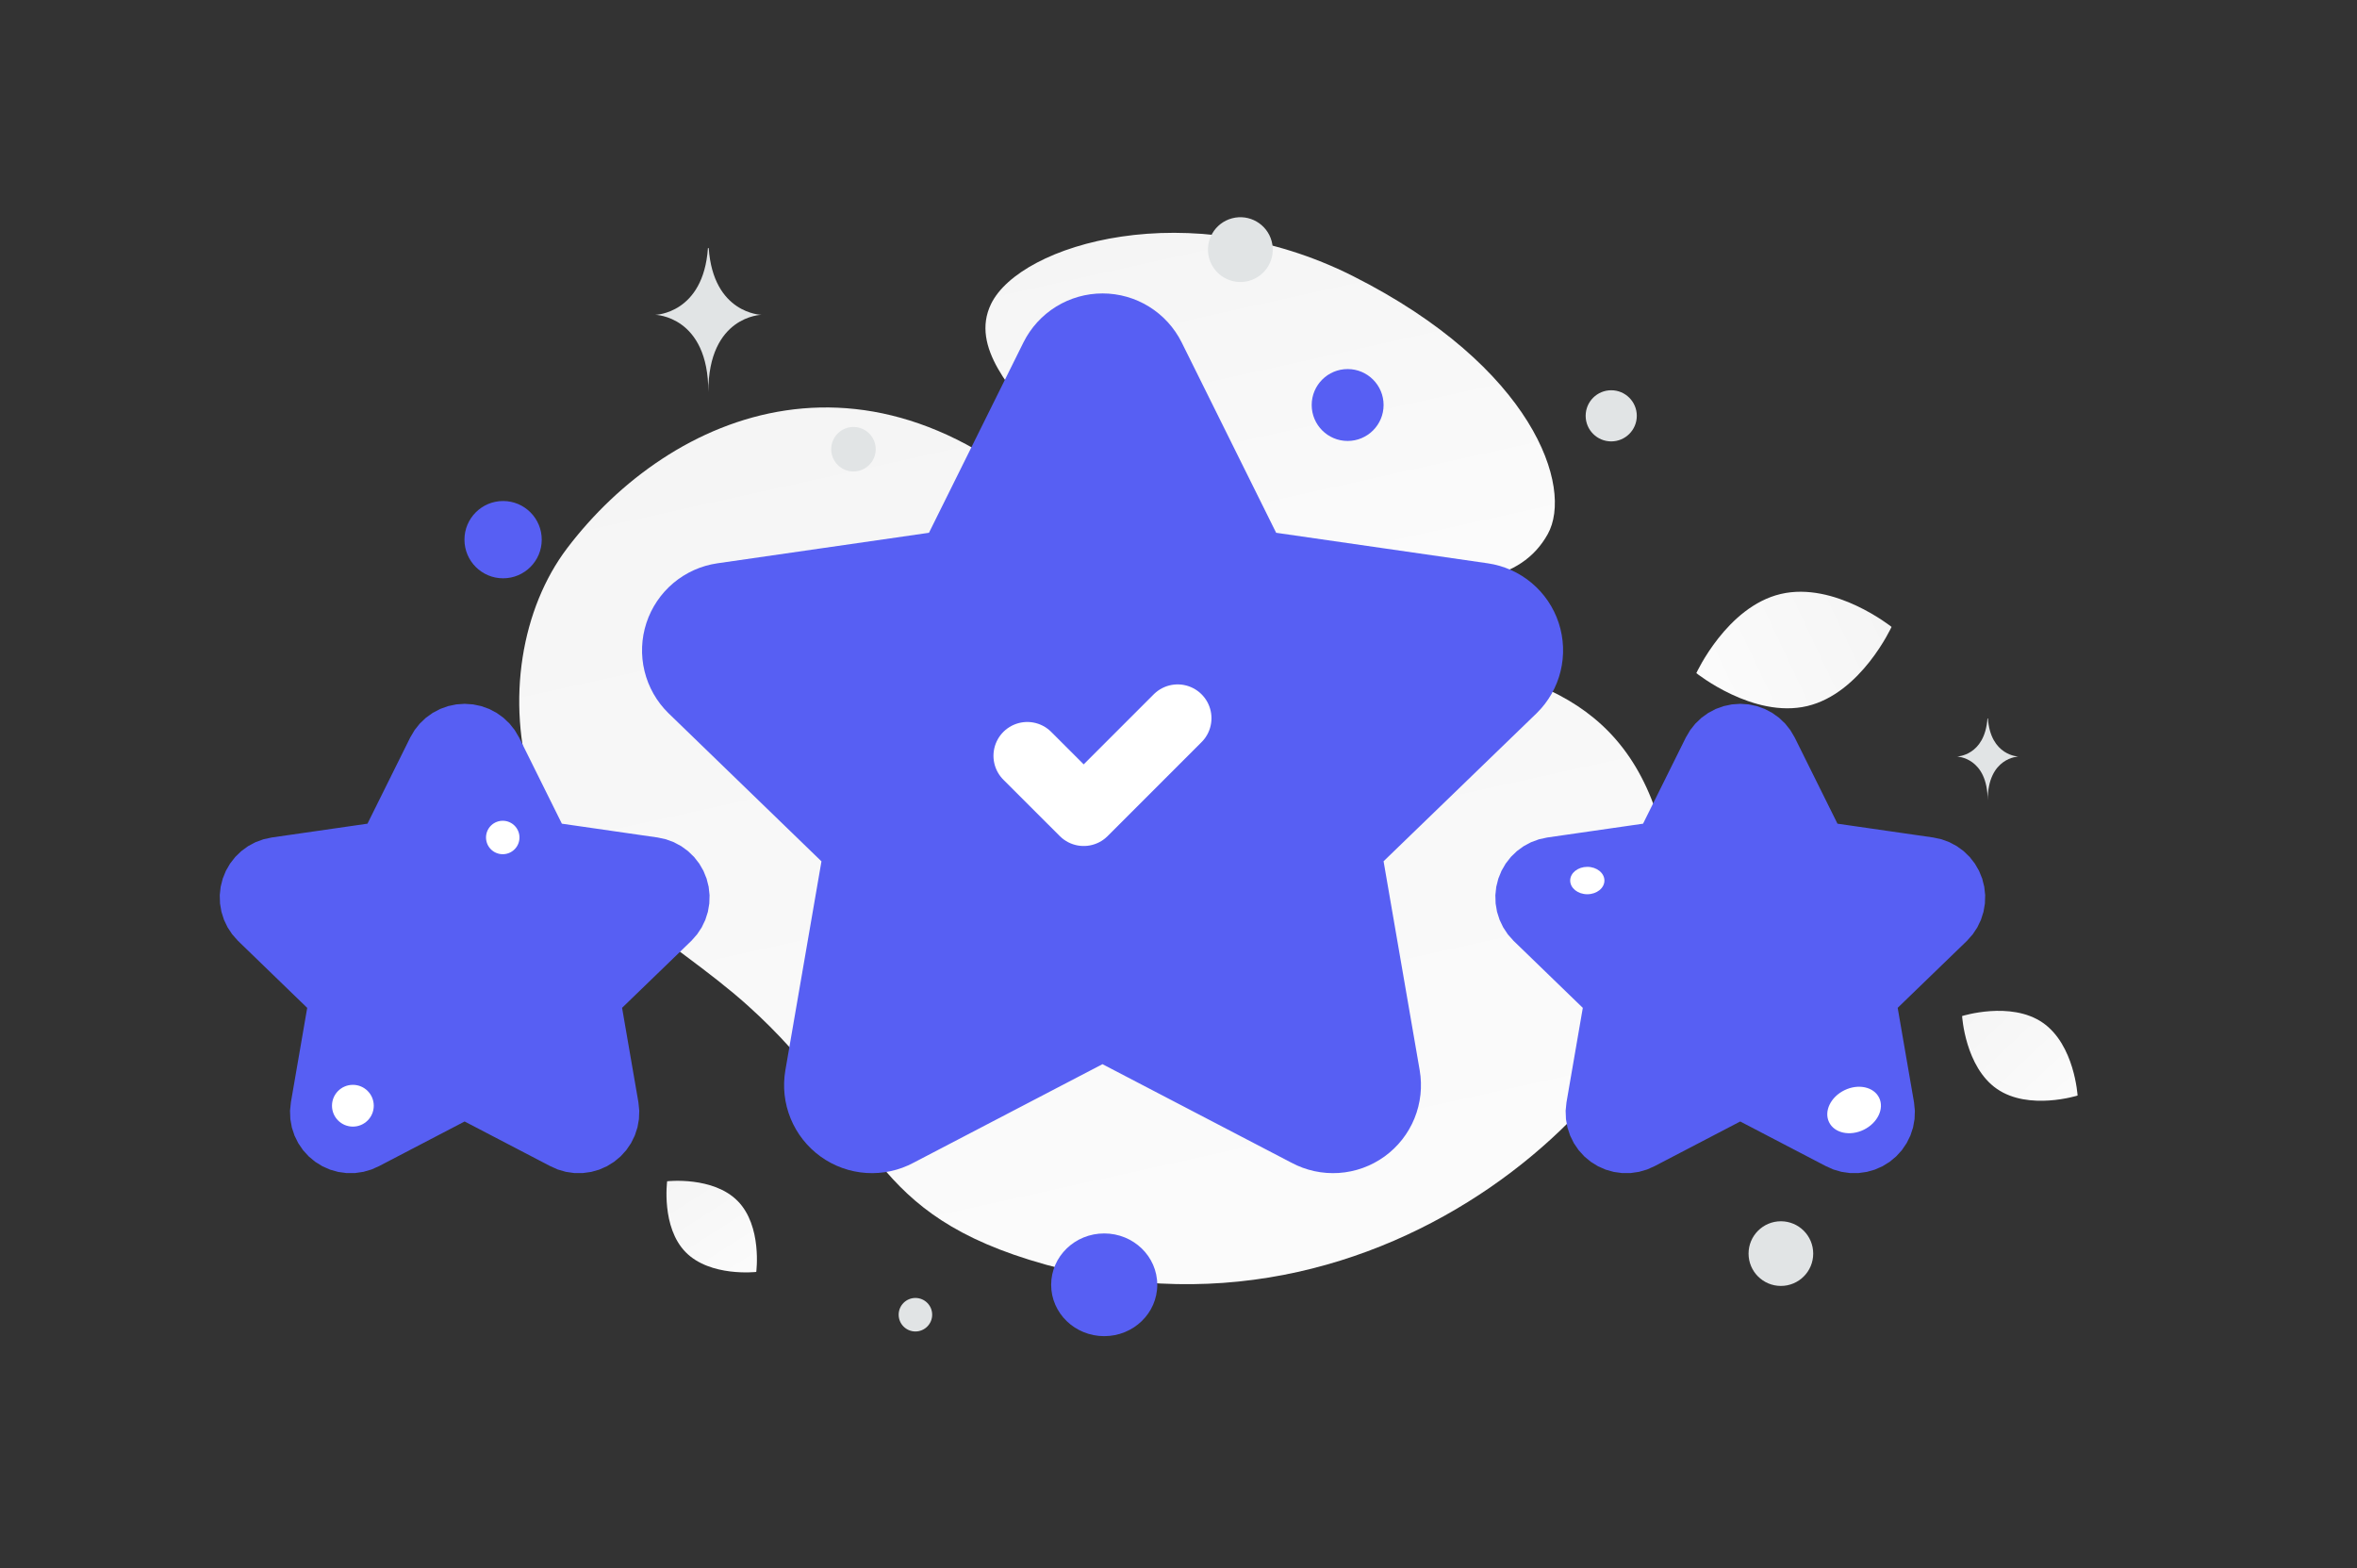 <svg width="254" height="169" viewBox="0 0 254 169" fill="none" xmlns="http://www.w3.org/2000/svg">
<rect x="0" y="0" width="254" height="169" fill="#333333" stroke="none"/>
<path d="M180.477 98.922C181.353 115.065 149.793 147.889 110.892 135.74C92.8 130.089 94.332 120.709 80.575 108.348C72.375 100.98 60.593 95.409 57.316 84.7C54.485 75.456 56.221 65.52 61.129 59.058C72.166 44.524 94.449 34.572 116.405 57.471C138.36 80.37 178.213 57.288 180.477 98.922Z" fill="url(#paint0_linear_233_495)"/>
<path d="M166.782 57.571C163.89 62.733 157.556 63.442 147.408 62.461C139.777 61.722 132.817 61.15 125.185 56.989C119.843 54.078 115.614 50.141 112.528 46.316C109.183 42.173 104.515 37.444 106.804 32.746C109.948 26.294 128.135 20.858 145.795 29.746C165.195 39.513 169.611 52.526 166.782 57.571Z" fill="url(#paint1_linear_233_495)"/>
<path fill-rule="evenodd" clip-rule="evenodd" d="M96.73 122.076C95.767 122.593 94.679 122.829 93.589 122.757C92.499 122.685 91.451 122.309 90.564 121.67C89.677 121.032 88.988 120.157 88.574 119.146C88.16 118.135 88.039 117.028 88.224 115.952L92.443 91.537L74.575 74.237C73.801 73.476 73.255 72.514 72.998 71.459C72.741 70.404 72.784 69.298 73.121 68.266C73.459 67.234 74.077 66.317 74.908 65.617C75.738 64.918 76.747 64.464 77.822 64.307L102.523 60.744L113.557 38.512C114.046 37.535 114.797 36.714 115.726 36.14C116.654 35.567 117.725 35.263 118.816 35.263C119.908 35.263 120.979 35.567 121.907 36.14C122.836 36.714 123.587 37.535 124.076 38.512L135.109 60.744L159.811 64.307C160.886 64.464 161.895 64.918 162.726 65.617C163.556 66.316 164.175 67.234 164.513 68.266C164.85 69.298 164.893 70.404 164.636 71.459C164.379 72.514 163.833 73.476 163.058 74.237L145.181 91.527L149.4 115.942C149.586 117.019 149.466 118.128 149.053 119.14C148.64 120.152 147.951 121.028 147.064 121.668C146.177 122.307 145.128 122.684 144.037 122.757C142.946 122.829 141.857 122.593 140.894 122.076L118.807 110.561L96.73 122.076ZM39.146 122.434C38.67 122.689 38.132 122.806 37.592 122.771C37.053 122.735 36.534 122.549 36.096 122.233C35.657 121.917 35.316 121.485 35.111 120.984C34.906 120.484 34.846 119.937 34.938 119.404L37.025 107.325L28.184 98.766C27.801 98.389 27.531 97.913 27.404 97.391C27.277 96.869 27.298 96.322 27.465 95.812C27.632 95.301 27.938 94.847 28.349 94.501C28.76 94.155 29.259 93.93 29.791 93.853L42.013 92.09L47.472 81.091C47.714 80.608 48.086 80.202 48.545 79.918C49.005 79.634 49.534 79.484 50.074 79.484C50.615 79.484 51.144 79.634 51.604 79.918C52.063 80.202 52.435 80.608 52.677 81.091L58.136 92.09L70.358 93.853C70.89 93.931 71.389 94.155 71.8 94.501C72.211 94.847 72.517 95.301 72.684 95.812C72.851 96.322 72.872 96.869 72.745 97.391C72.618 97.913 72.348 98.389 71.965 98.766L63.119 107.32L65.207 119.399C65.299 119.932 65.24 120.48 65.035 120.981C64.831 121.483 64.49 121.916 64.051 122.232C63.612 122.549 63.093 122.736 62.553 122.771C62.014 122.807 61.474 122.69 60.998 122.434L50.07 116.737L39.146 122.434ZM176.61 122.434C176.134 122.689 175.596 122.806 175.056 122.771C174.517 122.735 173.998 122.549 173.56 122.233C173.121 121.917 172.78 121.485 172.575 120.984C172.37 120.484 172.31 119.937 172.402 119.404L174.489 107.325L165.648 98.766C165.265 98.389 164.995 97.913 164.868 97.391C164.741 96.869 164.762 96.322 164.929 95.812C165.096 95.301 165.402 94.847 165.813 94.501C166.224 94.155 166.723 93.93 167.255 93.853L179.477 92.09L184.936 81.091C185.178 80.608 185.55 80.202 186.009 79.918C186.469 79.634 186.998 79.484 187.538 79.484C188.079 79.484 188.608 79.634 189.068 79.918C189.527 80.202 189.899 80.608 190.141 81.091L195.6 92.09L207.822 93.853C208.354 93.931 208.853 94.155 209.264 94.501C209.675 94.847 209.981 95.301 210.148 95.812C210.315 96.322 210.336 96.869 210.209 97.391C210.082 97.913 209.812 98.389 209.429 98.766L200.583 107.32L202.671 119.399C202.763 119.932 202.704 120.48 202.499 120.981C202.295 121.482 201.954 121.916 201.515 122.232C201.076 122.548 200.557 122.735 200.017 122.771C199.478 122.806 198.939 122.69 198.462 122.434L187.534 116.737L176.61 122.434Z" fill="#575FF3" stroke="#575FF3" stroke-width="7.288" stroke-linecap="round" stroke-linejoin="round"/>
<path d="M126.909 77.392L116.784 87.517L110.704 81.441" stroke="white" stroke-width="7.288" stroke-linecap="round" stroke-linejoin="round"/>
<path d="M194.755 76.082C188.947 77.458 182.805 72.532 182.805 72.532C182.805 72.532 186.082 65.379 191.892 64.007C197.7 62.631 203.841 67.552 203.841 67.552C203.841 67.552 200.563 74.706 194.755 76.082Z" fill="url(#paint2_linear_233_495)"/>
<path d="M215.205 117.34C218.64 119.706 223.889 118.052 223.889 118.052C223.889 118.052 223.564 112.562 220.126 110.198C216.691 107.832 211.444 109.484 211.444 109.484C211.444 109.484 211.769 114.974 215.205 117.34Z" fill="url(#paint3_linear_233_495)"/>
<path d="M73.889 134.929C76.54 137.627 81.497 137.058 81.497 137.058C81.497 137.058 82.153 132.115 79.499 129.419C76.849 126.721 71.894 127.288 71.894 127.288C71.894 127.288 71.238 132.231 73.889 134.929Z" fill="url(#paint4_linear_233_495)"/>
<path d="M200.416 94.442C198.073 94.442 196.174 96.258 196.174 98.499C196.174 100.74 198.073 102.557 200.416 102.557C202.759 102.557 204.658 100.74 204.658 98.499C204.658 96.258 202.759 94.442 200.416 94.442Z" fill="#575FF3"/>
<path d="M118.994 132.91C115.836 132.91 113.276 135.387 113.276 138.443C113.276 141.499 115.836 143.977 118.994 143.977C122.152 143.977 124.712 141.499 124.712 138.443C124.712 135.387 122.152 132.91 118.994 132.91Z" fill="#575FF3"/>
<path d="M54.216 62.315C51.916 62.315 50.052 60.451 50.052 58.151C50.052 55.852 51.916 53.987 54.216 53.987C56.516 53.987 58.38 55.852 58.38 58.151C58.38 60.451 56.516 62.315 54.216 62.315Z" fill="#575FF3"/>
<path d="M145.227 47.515C143.088 47.515 141.354 45.781 141.354 43.642C141.354 41.502 143.088 39.768 145.227 39.768C147.366 39.768 149.101 41.502 149.101 43.642C149.101 45.781 147.366 47.515 145.227 47.515Z" fill="#575FF3"/>
<path d="M191.916 138.566C189.992 138.566 188.432 137.007 188.432 135.083C188.432 133.159 189.992 131.599 191.916 131.599C193.84 131.599 195.399 133.159 195.399 135.083C195.399 137.007 193.84 138.566 191.916 138.566Z" fill="#E1E4E5"/>
<path d="M38.028 121.398C36.784 121.398 35.777 120.391 35.777 119.148C35.777 117.904 36.784 116.897 38.028 116.897C39.271 116.897 40.278 117.904 40.278 119.148C40.278 120.391 39.271 121.398 38.028 121.398Z" fill="white"/>
<path d="M98.649 143.473C97.652 143.473 96.844 142.664 96.844 141.667C96.844 140.67 97.652 139.862 98.649 139.862C99.646 139.862 100.455 140.67 100.455 141.667C100.455 142.664 99.646 143.473 98.649 143.473Z" fill="#E1E4E5"/>
<path d="M173.632 47.563C172.11 47.563 170.877 46.329 170.877 44.807C170.877 43.285 172.11 42.052 173.632 42.052C175.154 42.052 176.388 43.285 176.388 44.807C176.388 46.329 175.154 47.563 173.632 47.563Z" fill="#E1E4E5"/>
<path d="M55.919 89.778C56.176 90.739 55.606 91.728 54.644 91.985C53.683 92.243 52.694 91.672 52.437 90.711C52.179 89.749 52.75 88.761 53.711 88.503C54.673 88.246 55.661 88.816 55.919 89.778Z" fill="white"/>
<path d="M91.973 50.803C90.649 50.803 89.575 49.729 89.575 48.405C89.575 47.081 90.649 46.007 91.973 46.007C93.297 46.007 94.371 47.081 94.371 48.405C94.371 49.729 93.297 50.803 91.973 50.803Z" fill="#E1E4E5"/>
<path d="M171.054 96.36C170.035 96.36 169.21 95.699 169.21 94.884C169.21 94.069 170.035 93.408 171.054 93.408C172.073 93.408 172.898 94.069 172.898 94.884C172.898 95.699 172.073 96.36 171.054 96.36Z" fill="white"/>
<path d="M200.845 121.737C199.355 122.464 197.682 122.1 197.108 120.923C196.534 119.747 197.277 118.204 198.767 117.477C200.257 116.75 201.93 117.115 202.504 118.291C203.078 119.467 202.335 121.01 200.845 121.737Z" fill="white"/>
<path d="M137.04 25.994C137.539 27.856 136.433 29.77 134.571 30.269C132.709 30.768 130.795 29.663 130.296 27.801C129.797 25.939 130.902 24.025 132.764 23.526C134.626 23.027 136.541 24.132 137.04 25.994Z" fill="#E1E4E5"/>
<path d="M214.177 77.411H214.225C214.511 81.46 217.521 81.522 217.521 81.522C217.521 81.522 214.201 81.587 214.201 86.265C214.201 81.587 210.881 81.522 210.881 81.522C210.881 81.522 213.891 81.46 214.177 77.411ZM76.29 26.731H76.374C76.866 33.816 82.051 33.925 82.051 33.925C82.051 33.925 76.333 34.038 76.333 42.224C76.333 34.038 70.615 33.925 70.615 33.925C70.615 33.925 75.799 33.816 76.29 26.731Z" fill="#E1E4E5"/>
<defs>
<linearGradient id="paint0_linear_233_495" x1="142.756" y1="195.685" x2="83.72" y2="-70.664" gradientUnits="userSpaceOnUse">
<stop stop-color="white"/>
<stop offset="1" stop-color="#EEEEEE"/>
</linearGradient>
<linearGradient id="paint1_linear_233_495" x1="147.299" y1="91.023" x2="121.521" y2="-24.813" gradientUnits="userSpaceOnUse">
<stop stop-color="white"/>
<stop offset="1" stop-color="#EEEEEE"/>
</linearGradient>
<linearGradient id="paint2_linear_233_495" x1="172.884" y1="79.503" x2="223.726" y2="55.484" gradientUnits="userSpaceOnUse">
<stop stop-color="white"/>
<stop offset="1" stop-color="#EEEEEE"/>
</linearGradient>
<linearGradient id="paint3_linear_233_495" x1="228.588" y1="125.105" x2="201.544" y2="96.588" gradientUnits="userSpaceOnUse">
<stop stop-color="white"/>
<stop offset="1" stop-color="#EEEEEE"/>
</linearGradient>
<linearGradient id="paint4_linear_233_495" x1="84.465" y1="144.145" x2="65.302" y2="114.104" gradientUnits="userSpaceOnUse">
<stop stop-color="white"/>
<stop offset="1" stop-color="#EEEEEE"/>
</linearGradient>
</defs>
</svg>
